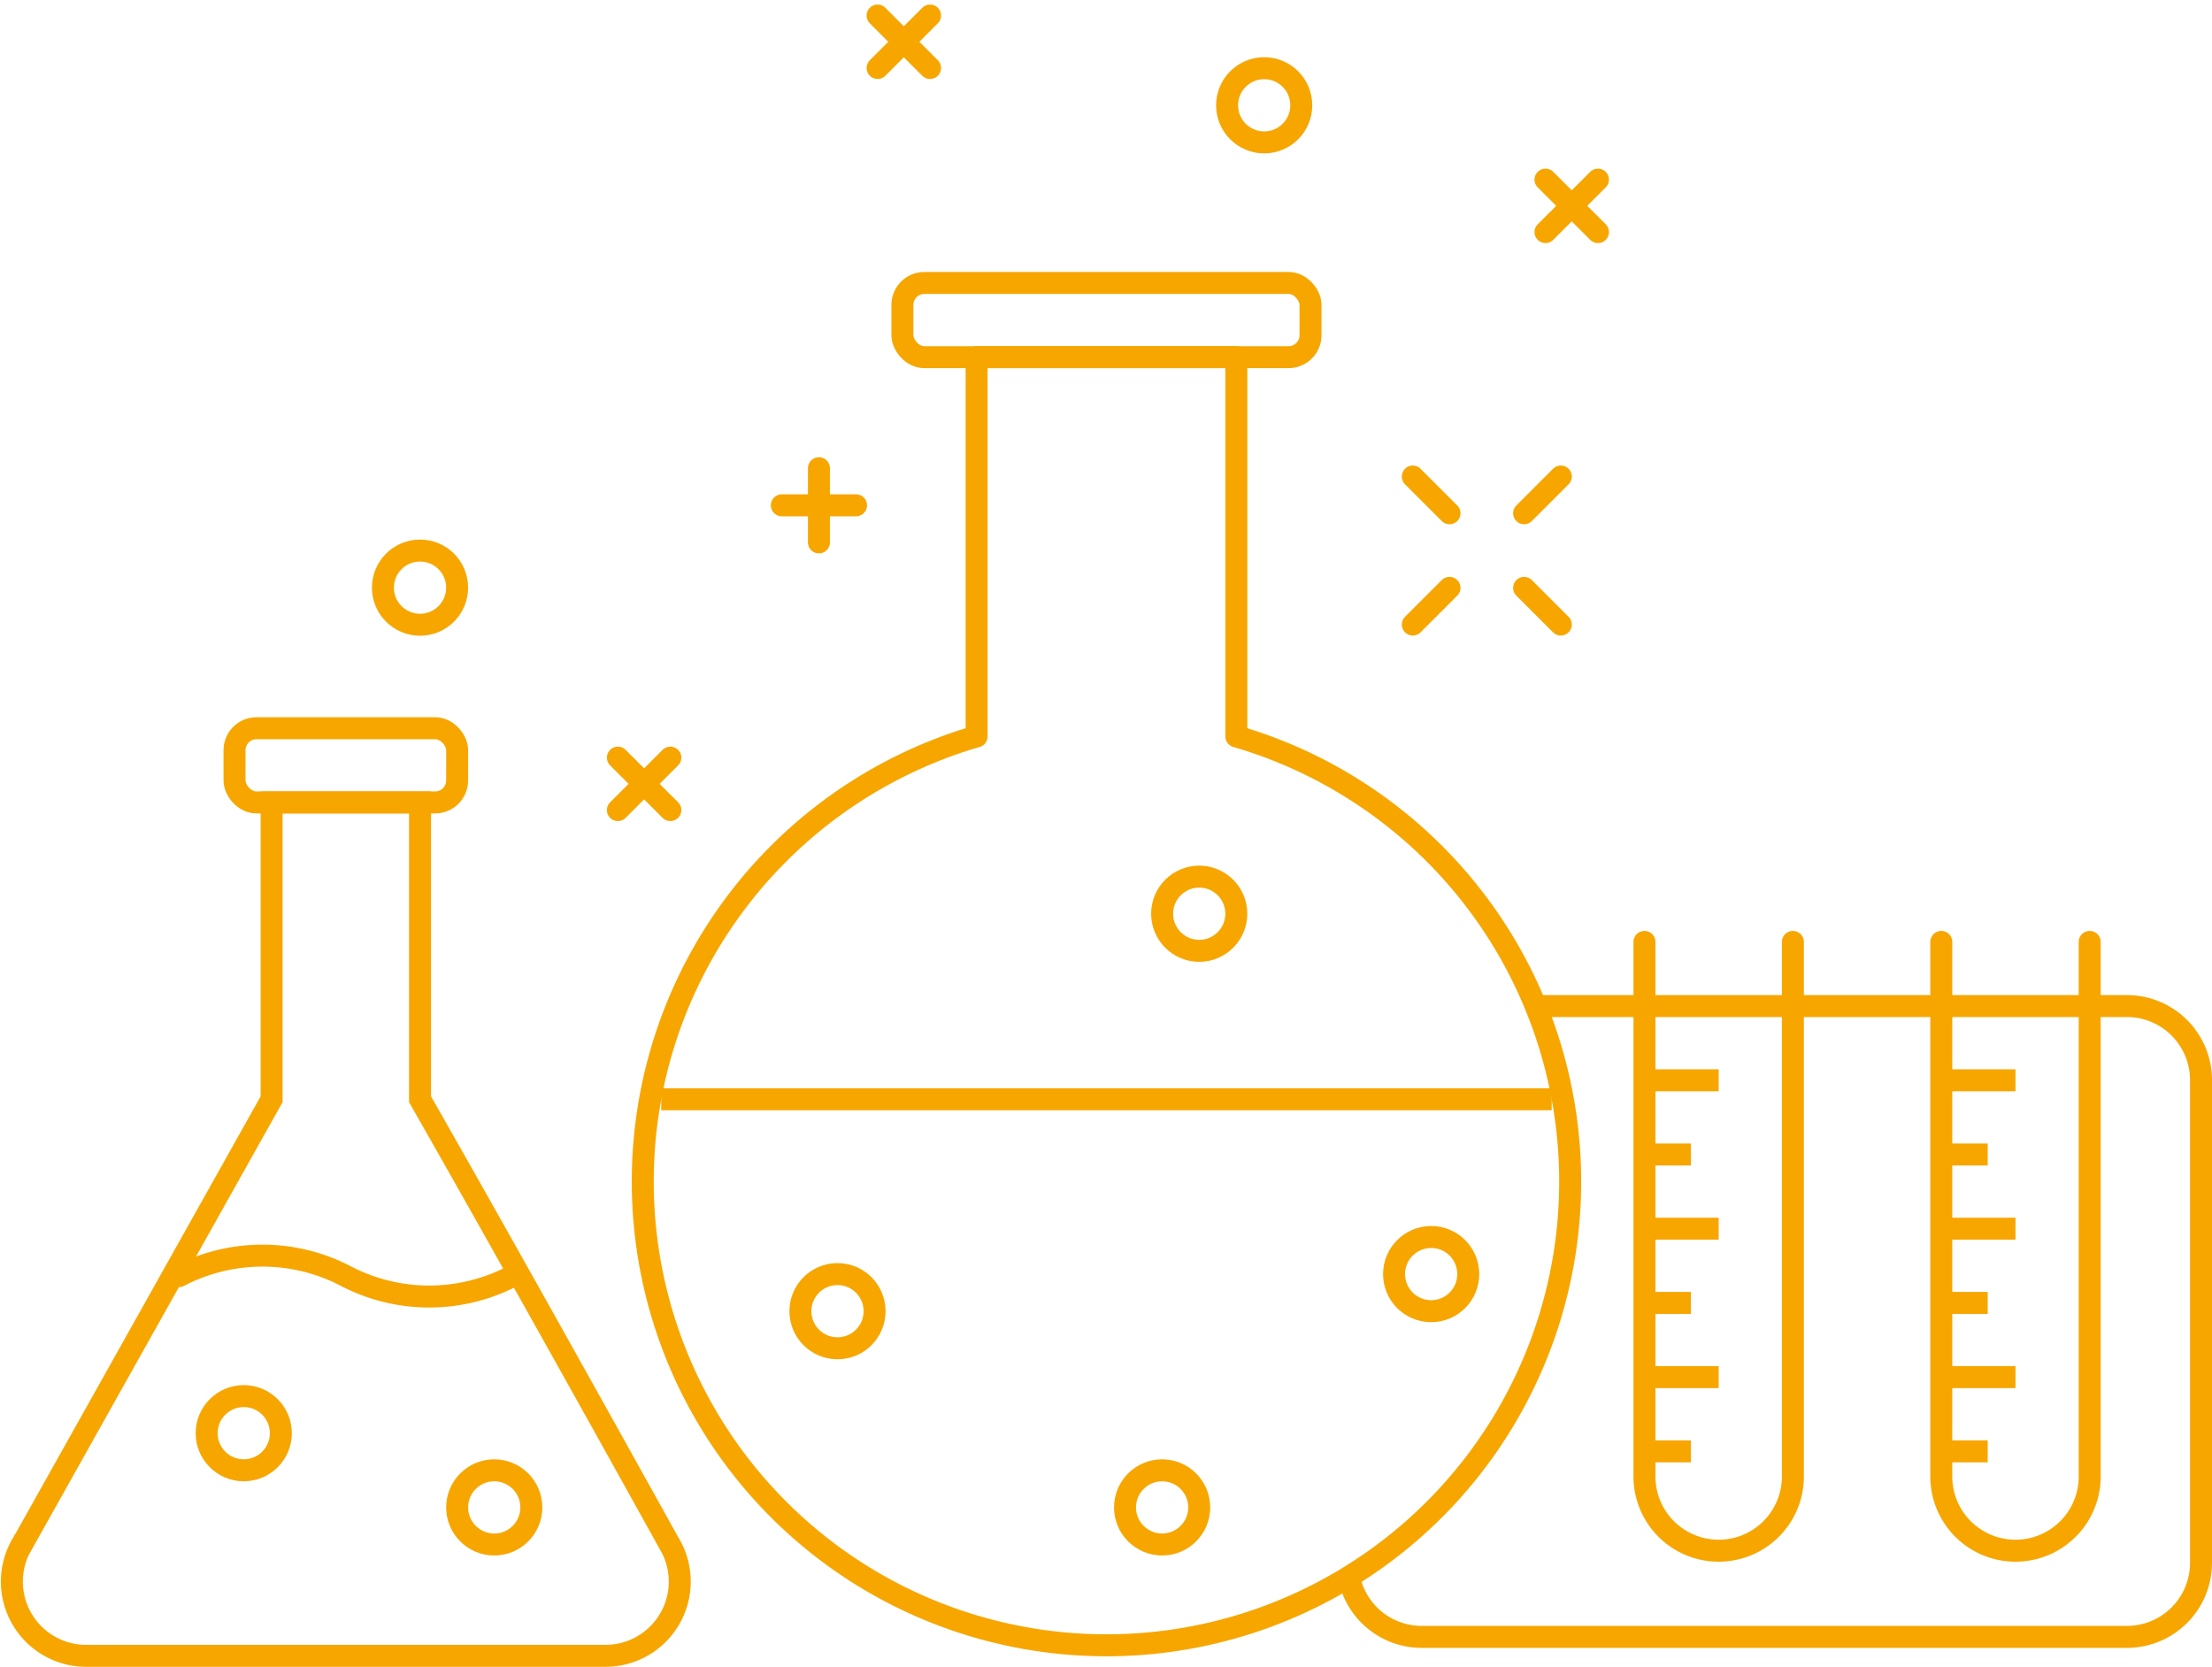 <svg xmlns="http://www.w3.org/2000/svg" width="100.651" height="75.843" viewBox="0 0 100.651 75.843">
  <g id="Grupo_8" data-name="Grupo 8" transform="translate(-584.959 -1787.459)">
    <path id="Caminho_109" data-name="Caminho 109" d="M629.5,1813.132v24.382a3.377,3.377,0,0,0,6.753,0v-24.382" transform="translate(30.286 17.185)" fill="none"/>
    <path id="Caminho_110" data-name="Caminho 110" d="M629.5,1816.762v18.356a3.377,3.377,0,0,0,6.753,0v-18.356C632.952,1818.669,632.425,1815.978,629.5,1816.762Z" transform="translate(30.286 19.581)" fill="none"/>
    <path id="Caminho_111" data-name="Caminho 111" d="M637.5,1813.132v24.382a3.377,3.377,0,0,0,6.753,0v-24.382" transform="translate(35.792 17.185)" fill="none"/>
    <circle id="Elipse_29" data-name="Elipse 29" cx="1.688" cy="1.688" r="1.688" transform="translate(640.794 1790.562)" fill="none"/>
    <circle id="Elipse_30" data-name="Elipse 30" cx="1.688" cy="1.688" r="1.688" transform="translate(602.383 1812.51)" fill="none"/>
    <path id="Caminho_112" data-name="Caminho 112" d="M615.437,1843.139a3.377,3.377,0,0,1-2.924,5.065H588.876a3.377,3.377,0,0,1-2.924-5.065h.008l11.358-20.26v-13.507h6.753v13.507c4.5,7.879,11.362,20.26,11.362,20.26Z" transform="translate(0 14.597)" fill="none"/>
    <path id="Caminho_113" data-name="Caminho 113" d="M596.6,833.72a7.275,7.275,0,0,0-3.067.831.844.844,0,0,1-1.065-.119l-6.5,11.6h-.01a3.377,3.377,0,0,0,2.925,5.065h23.636a3.377,3.377,0,0,0,2.925-5.065h0s-3.12-5.6-6.513-11.65a.846.846,0,0,1-.214.168,9.143,9.143,0,0,1-8.415.017,6.972,6.972,0,0,0-3.7-.847Z" transform="translate(0 1011.701)" fill="none"/>
    <path id="Caminho_114" data-name="Caminho 114" d="M615.437,1843.139a3.377,3.377,0,0,1-2.924,5.065H588.876a3.377,3.377,0,0,1-2.924-5.065h.008l11.358-20.26v-13.507h6.753v13.507c4.5,7.879,11.362,20.26,11.362,20.26Z" transform="translate(0 14.597)" fill="none" stroke="#f7a600" stroke-width="1"/>
    <path id="Caminho_115" data-name="Caminho 115" d="M617.695,1797.373v17.256a21.1,21.1,0,1,0,11.818,0v-17.256Z" transform="translate(11.702 6.337)" fill="none"/>
    <path id="Caminho_116" data-name="Caminho 116" d="M602.83,829.059a21.1,21.1,0,1,0,41.548,0Z" transform="translate(11.702 1008.498)" fill="none"/>
    <path id="Caminho_117" data-name="Caminho 117" d="M629.5,1813.132v24.382a3.377,3.377,0,0,0,6.753,0v-24.382" transform="translate(30.286 17.185)" fill="none" stroke="#f7a600" stroke-linecap="round" stroke-linejoin="round" stroke-width="1"/>
    <path id="Caminho_118" data-name="Caminho 118" d="M630.272,1814.862h26.633a3.369,3.369,0,0,1,3.377,3.377v21.948a3.369,3.369,0,0,1-3.377,3.377H624.828a3.369,3.369,0,0,1-3.257-2.479" transform="translate(24.828 18.375)" fill="none" stroke="#f7a600" stroke-linecap="round" stroke-linejoin="round" stroke-width="1"/>
    <path id="Caminho_119" data-name="Caminho 119" d="M617.695,1797.373v17.256a21.1,21.1,0,1,0,11.818,0v-17.256Z" transform="translate(11.702 6.337)" fill="none" stroke="#f7a600" stroke-linejoin="round" stroke-width="1"/>
    <rect id="Retângulo_25" data-name="Retângulo 25" width="18.571" height="3.377" rx="1" transform="translate(626.02 1800.334)" fill="none" stroke="#f7a600" stroke-width="1"/>
    <rect id="Retângulo_26" data-name="Retângulo 26" width="10.13" height="3.377" rx="1" transform="translate(595.63 1820.594)" fill="none" stroke="#f7a600" stroke-width="1"/>
    <rect id="Retângulo_27" data-name="Retângulo 27" width="11.818" height="1.688" rx="0.583" transform="translate(657.253 1829.017)" fill="none"/>
    <path id="Caminho_120" data-name="Caminho 120" d="M637.5,1818.166v16.118a3.377,3.377,0,0,0,6.753,0v-16.118C640.889,1820.108,639.859,1816.8,637.5,1818.166Z" transform="translate(35.792 20.416)" fill="none"/>
    <path id="Caminho_121" data-name="Caminho 121" d="M629.5,1816.862h3.377m-2.953,3.377h1.688m-2.112,3.376h3.377m-2.953,3.377h1.688m-2.112,3.376h3.377m-2.953,3.377h1.688" transform="translate(30.286 19.752)" fill="none" stroke="#f7a600" stroke-width="1"/>
    <circle id="Elipse_31" data-name="Elipse 31" cx="1.688" cy="1.688" r="1.688" transform="translate(605.76 1854.36)" fill="none"/>
    <circle id="Elipse_32" data-name="Elipse 32" cx="0.844" cy="0.844" r="0.844" transform="translate(593.098 1856.892)" fill="none"/>
    <circle id="Elipse_33" data-name="Elipse 33" cx="0.844" cy="0.844" r="0.844" transform="translate(601.119 1858.58)" fill="none"/>
    <circle id="Elipse_34" data-name="Elipse 34" cx="1.688" cy="1.688" r="1.688" transform="translate(594.362 1850.983)" fill="none"/>
    <circle id="Elipse_35" data-name="Elipse 35" cx="1.688" cy="1.688" r="1.688" transform="translate(605.76 1854.36)" fill="none" stroke="#f7a600" stroke-linecap="round" stroke-linejoin="round" stroke-width="1"/>
    <circle id="Elipse_36" data-name="Elipse 36" cx="1.688" cy="1.688" r="1.688" transform="translate(594.362 1850.983)" fill="none" stroke="#f7a600" stroke-linecap="round" stroke-linejoin="round" stroke-width="1"/>
    <circle id="Elipse_37" data-name="Elipse 37" cx="0.844" cy="0.844" r="0.844" transform="translate(602.807 1851.827)" fill="none"/>
    <circle id="Elipse_38" data-name="Elipse 38" cx="0.844" cy="0.844" r="0.844" transform="translate(601.539 1848.451)" fill="none"/>
    <circle id="Elipse_39" data-name="Elipse 39" cx="0.844" cy="0.844" r="0.844" transform="translate(628.132 1848.808)" fill="none"/>
    <circle id="Elipse_40" data-name="Elipse 40" cx="0.844" cy="0.844" r="0.844" transform="translate(631.508 1855.562)" fill="none"/>
    <circle id="Elipse_41" data-name="Elipse 41" cx="1.688" cy="1.688" r="1.688" transform="translate(636.15 1854.36)" fill="none"/>
    <circle id="Elipse_42" data-name="Elipse 42" cx="1.688" cy="1.688" r="1.688" transform="translate(636.15 1854.36)" fill="none" stroke="#f7a600" stroke-linecap="round" stroke-linejoin="round" stroke-width="1"/>
    <circle id="Elipse_43" data-name="Elipse 43" cx="1.688" cy="1.688" r="1.688" transform="translate(621.379 1845.432)" fill="none"/>
    <circle id="Elipse_44" data-name="Elipse 44" cx="1.688" cy="1.688" r="1.688" transform="translate(621.379 1845.432)" fill="none" stroke="#f7a600" stroke-linecap="round" stroke-linejoin="round" stroke-width="1"/>
    <circle id="Elipse_45" data-name="Elipse 45" cx="1.688" cy="1.688" r="1.688" transform="translate(651.768 1847.12) rotate(180)" fill="none"/>
    <circle id="Elipse_46" data-name="Elipse 46" cx="0.844" cy="0.844" r="0.844" transform="translate(638.262 1847.12) rotate(180)" fill="none"/>
    <circle id="Elipse_47" data-name="Elipse 47" cx="1.688" cy="1.688" r="1.688" transform="translate(651.768 1847.12) rotate(180)" fill="none" stroke="#f7a600" stroke-linecap="round" stroke-linejoin="round" stroke-width="1"/>
    <circle id="Elipse_48" data-name="Elipse 48" cx="0.844" cy="0.844" r="0.844" transform="translate(645.015 1848.808)" fill="none"/>
    <circle id="Elipse_49" data-name="Elipse 49" cx="1.688" cy="1.688" r="1.688" transform="translate(637.838 1827.347)" fill="none"/>
    <circle id="Elipse_50" data-name="Elipse 50" cx="1.688" cy="1.688" r="1.688" transform="translate(637.838 1827.347)" fill="none" stroke="#f7a600" stroke-linecap="round" stroke-linejoin="round" stroke-width="1"/>
    <circle id="Elipse_51" data-name="Elipse 51" cx="0.844" cy="0.844" r="0.844" transform="translate(634.885 1842.055) rotate(180)" fill="none"/>
    <circle id="Elipse_52" data-name="Elipse 52" cx="0.844" cy="0.844" r="0.844" transform="translate(628.552 1833.256) rotate(180)" fill="none"/>
    <circle id="Elipse_53" data-name="Elipse 53" cx="0.844" cy="0.844" r="0.844" transform="translate(634.885 1818.419) rotate(180)" fill="none"/>
    <circle id="Elipse_54" data-name="Elipse 54" cx="0.844" cy="0.844" r="0.844" transform="translate(638.262 1813.354) rotate(180)" fill="none"/>
    <path id="Caminho_122" data-name="Caminho 122" d="M610.608,1790.553l2.388-2.387m-2.388,0,2.388,2.387m-5.057,21.586v-3.376m-1.688,1.688h3.377" transform="translate(14.283 0)" fill="none" stroke="#f7a600" stroke-linecap="round" stroke-linejoin="round" stroke-width="1"/>
    <circle id="Elipse_55" data-name="Elipse 55" cx="1.688" cy="1.688" r="1.688" transform="translate(640.794 1790.562)" fill="none" stroke="#f7a600" stroke-linecap="round" stroke-linejoin="round" stroke-width="1"/>
    <circle id="Elipse_56" data-name="Elipse 56" cx="1.688" cy="1.688" r="1.688" transform="translate(602.383 1812.51)" fill="none" stroke="#f7a600" stroke-linecap="round" stroke-linejoin="round" stroke-width="1"/>
    <g id="Grupo_7" data-name="Grupo 7" transform="translate(649.244 1809.142)">
      <path id="Caminho_123" data-name="Caminho 123" d="M45.505,1006.867l1.671,1.671m3.394,3.394,1.671,1.671m0-6.736-1.671,1.671m-3.394,3.394-1.671,1.671" transform="translate(-45.505 -1006.867)" fill="none" stroke="#f7a600" stroke-linecap="round" stroke-linejoin="round" stroke-width="1"/>
    </g>
    <path id="Caminho_124" data-name="Caminho 124" d="M601.832,1821.274l2.388-2.387m-2.388,0,2.388,2.387m39.82-26.3,2.388-2.387m-2.388,0,2.388,2.387" transform="translate(11.242 3.045)" fill="none" stroke="#f7a600" stroke-linecap="round" stroke-linejoin="round" stroke-width="1"/>
    <circle id="Elipse_57" data-name="Elipse 57" cx="0.844" cy="0.844" r="0.844" transform="translate(664.851 1847.588) rotate(180)" fill="none"/>
    <circle id="Elipse_58" data-name="Elipse 58" cx="0.844" cy="0.844" r="0.844" transform="translate(664.007 1856.029) rotate(180)" fill="none"/>
    <circle id="Elipse_59" data-name="Elipse 59" cx="0.844" cy="0.844" r="0.844" transform="translate(664.007 1840.835) rotate(180)" fill="none"/>
    <path id="Caminho_125" data-name="Caminho 125" d="M590.005,1822.523a8.2,8.2,0,0,1,7.588,0,8.2,8.2,0,0,0,7.588,0" transform="translate(3.101 22.999)" fill="none" stroke="#f7a600" stroke-linecap="round" stroke-linejoin="round" stroke-width="1"/>
    <path id="Caminho_126" data-name="Caminho 126" d="M603,1817.373h40.519" transform="translate(12.046 20.104)" fill="none" stroke="#f7a600" stroke-width="1"/>
    <path id="Caminho_127" data-name="Caminho 127" d="M637.5,1813.132v24.382a3.377,3.377,0,0,0,6.753,0v-24.382" transform="translate(35.792 17.185)" fill="none" stroke="#f7a600" stroke-linecap="round" stroke-linejoin="round" stroke-width="1"/>
    <rect id="Retângulo_28" data-name="Retângulo 28" width="11.818" height="1.688" rx="0.583" transform="translate(670.76 1829.017)" fill="none"/>
    <path id="Caminho_128" data-name="Caminho 128" d="M637.5,1816.862h3.377m-2.953,3.377h1.688m-2.112,3.376h3.377m-2.953,3.377h1.688m-2.112,3.376h3.377m-2.953,3.377h1.688" transform="translate(35.792 19.752)" fill="none" stroke="#f7a600" stroke-width="1"/>
    <circle id="Elipse_60" data-name="Elipse 60" cx="0.844" cy="0.844" r="0.844" transform="translate(678.357 1847.588) rotate(180)" fill="none"/>
    <circle id="Elipse_61" data-name="Elipse 61" cx="0.844" cy="0.844" r="0.844" transform="translate(677.513 1856.029) rotate(180)" fill="none"/>
    <circle id="Elipse_62" data-name="Elipse 62" cx="0.844" cy="0.844" r="0.844" transform="translate(677.381 1841.865) rotate(180)" fill="none"/>
  </g>
</svg>
